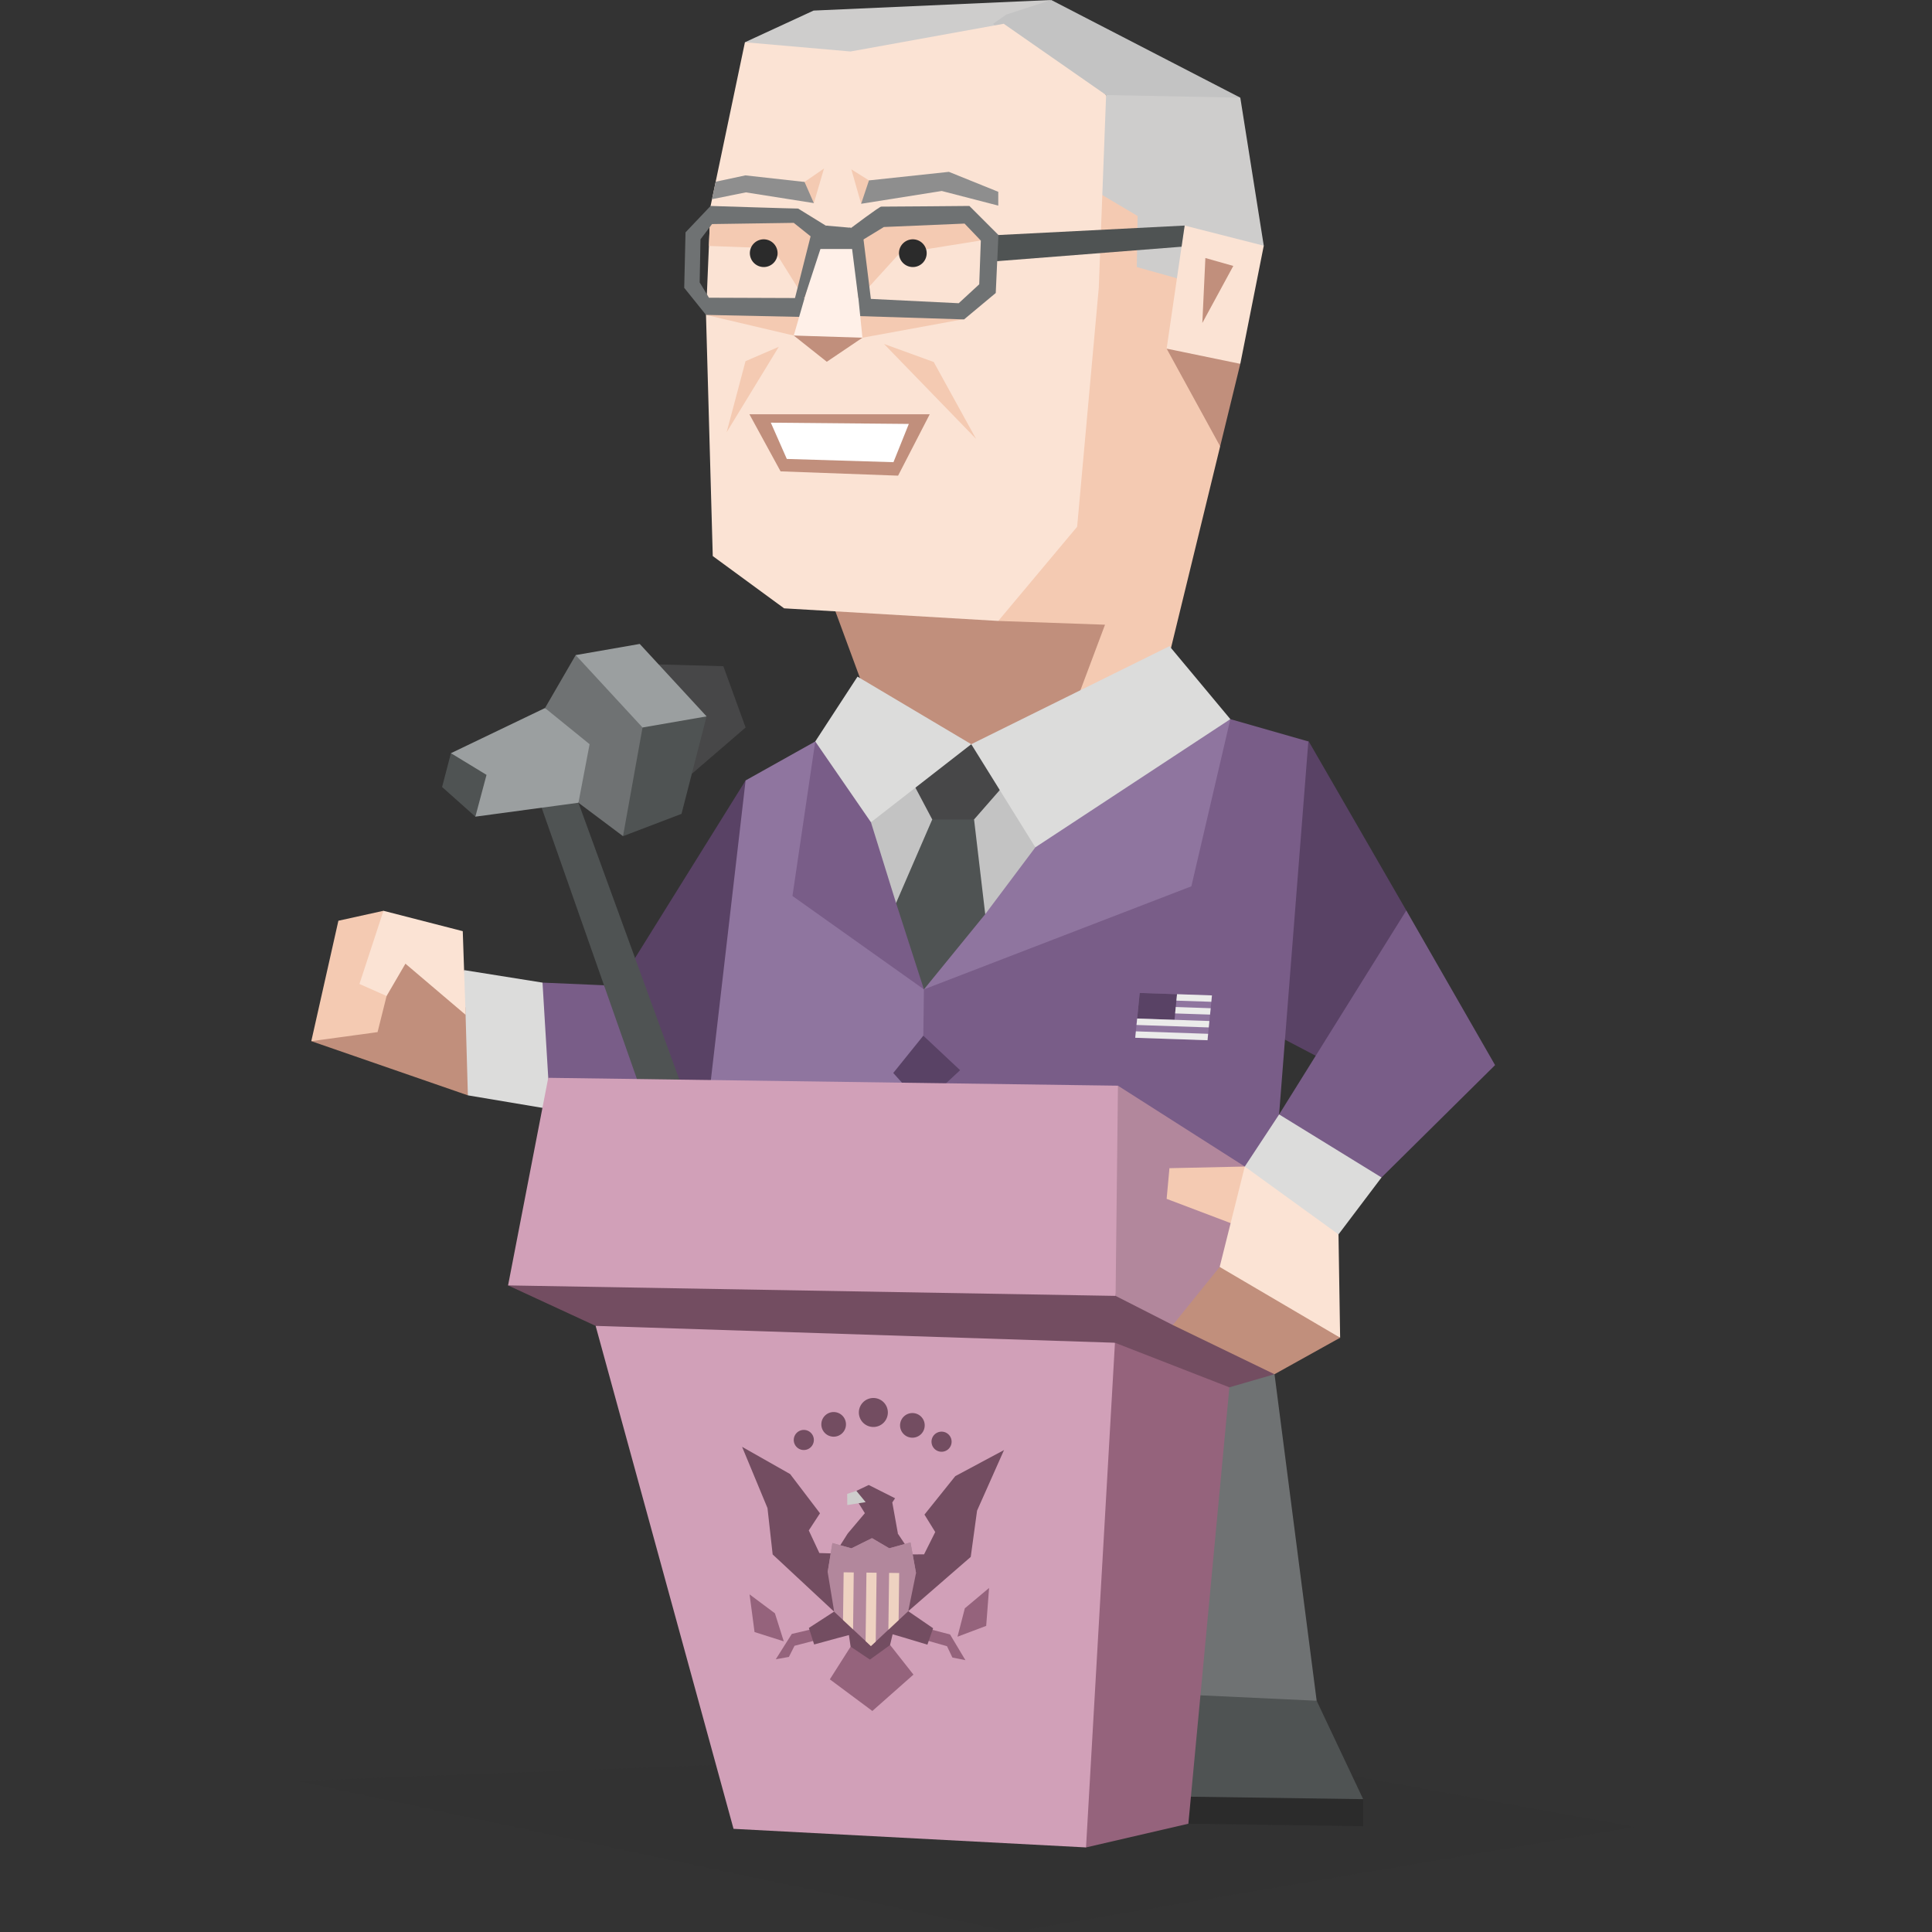 <svg id="Layer_1" data-name="Layer 1" xmlns="http://www.w3.org/2000/svg" viewBox="0 0 400 400"><rect x="0" y="0" width="400" height="400" fill="#333333" stroke="none"/><defs><style>.cls-1{fill:#cecdcc;}.cls-1,.cls-10,.cls-11,.cls-12,.cls-13,.cls-14,.cls-15,.cls-16,.cls-17,.cls-18,.cls-19,.cls-2,.cls-20,.cls-21,.cls-22,.cls-23,.cls-24,.cls-3,.cls-4,.cls-5,.cls-6,.cls-7,.cls-8,.cls-9{fill-rule:evenodd;}.cls-2,.cls-7{fill:#2b2b2b;}.cls-2{opacity:0.1;}.cls-3{fill:#474748;}.cls-4{fill:#795d88;}.cls-5{fill:#594265;}.cls-6{fill:#4f5353;}.cls-8{fill:#6f7273;}.cls-9{fill:#95637c;}.cls-10{fill:#d1a0b8;}.cls-11{fill:#734d61;}.cls-12{fill:#9b9fa0;}.cls-13{fill:#8f759f;}.cls-14{fill:#c3c3c3;}.cls-15{fill:#c18f7c;}.cls-16{fill:#f4cab2;}.cls-17{fill:#fbe3d4;}.cls-18{fill:#8e8e8e;}.cls-19{fill:#fff;}.cls-20{fill:#fff0e8;}.cls-21{fill:#dcdcdb;}.cls-22{fill:#b2879c;}.cls-23{fill:#eed2c1;}.cls-24{fill:#ebebea;}</style></defs><title>analysts_ENTJ_famous_real_franklin_d_roosevelt</title><polygon class="cls-1" points="168.44 2.19 217.65 0 207.81 4.92 177.47 13.94 154.23 8.75 168.44 2.19"/><polygon class="cls-2" points="338.41 378.25 209.55 400 61.59 368.74 148.25 365.42 279.95 367.68 338.41 378.25"/><polygon class="cls-3" points="149.76 137.93 136.37 137.56 143.24 160.21 154.37 150.62 149.76 137.93"/><polygon class="cls-4" points="125.05 203.99 112.32 203.44 93.71 220.87 113.08 229.36 137.3 237.55 136.49 223.3 125.05 203.99"/><polygon class="cls-5" points="154.37 161.58 157.25 167.93 149.13 236.92 142.26 241.76 128.87 202.54 154.37 161.58"/><polygon class="cls-6" points="282.23 372.5 269.74 375.97 236.76 373.78 247.84 349.6 263.39 348.68 272.6 352.12 282.23 372.5"/><polygon class="cls-7" points="238.81 377.47 282.23 378.1 282.23 372.5 238.88 371.88 236.76 373.78 238.81 377.47"/><polygon class="cls-8" points="272.6 352.12 247.75 350.96 237.79 287.63 263.39 280.75 272.6 352.12"/><polygon class="cls-9" points="224.85 382.49 246.04 377.58 254.53 287.23 251.85 285.12 216.58 263.48 213.44 376.19 224.85 382.49"/><polygon class="cls-10" points="151.87 378.64 224.85 382.49 230.84 278 217.82 273.58 127.36 270.48 123.32 274.51 151.87 378.64"/><polygon class="cls-11" points="254.53 287.23 230.84 278 123.32 274.51 105.19 266.13 110.96 259.21 230.51 242.1 263.87 284.52 254.53 287.23"/><polygon class="cls-6" points="142.26 241.76 136.99 237.97 112.14 167.23 114.57 163.31 119.76 166.2 145.61 237.11 142.26 241.76"/><polygon class="cls-12" points="112.84 146.59 121.98 150.39 124.66 158.12 119.76 166.2 98.42 169.08 93.36 155.94 112.84 146.59"/><polygon class="cls-8" points="119.19 135.63 126.69 137.93 137.64 149.47 133.61 165.62 128.99 173.12 119.76 166.2 122.07 154.08 112.84 146.59 119.19 135.63"/><polygon class="cls-6" points="141.1 168.5 128.99 173.12 133.03 150.62 138.8 147.16 146.29 148.32 141.1 168.5"/><polygon class="cls-12" points="132.45 133.32 146.29 148.32 133.03 150.62 119.19 135.63 132.45 133.32"/><polygon class="cls-5" points="270.87 153.34 291.16 188.5 302.83 222.96 278.01 221.52 266.04 215.25 261.65 180.62 270.87 153.34"/><polygon class="cls-4" points="309.54 220.52 286.03 243.78 273.43 254.73 264.83 230.73 291.16 188.5 309.54 220.52"/><polygon class="cls-4" points="270.88 153.51 262.94 254.76 225.31 238.3 186.67 238.87 186.67 209.46 190.38 202.02 240.89 179.46 254.73 148.89 270.88 153.51"/><polygon class="cls-13" points="168.79 153.51 154.37 161.58 145.61 237.11 150.33 241.18 186.67 238.87 190.89 234.71 191.29 204.84 171.1 179.46 168.79 153.51"/><polygon class="cls-5" points="198.78 221.57 191.16 214.43 184.94 222.15 190.96 228.85 198.78 221.57"/><polygon class="cls-13" points="246.66 183.5 254.73 148.89 210.9 168.5 191.29 204.84 246.66 183.5"/><polygon class="cls-4" points="164.07 185.5 191.29 204.84 184.36 166.2 168.79 153.51 164.07 185.5"/><polygon class="cls-14" points="214.36 175.43 213.78 165.04 206.28 161 190.71 161.58 184.94 162.74 180.32 170.24 185.52 186.96 203.98 189.27 214.36 175.43"/><polygon class="cls-6" points="191.29 204.84 203.98 189.27 201.67 169.66 196.48 167.35 193.01 169.66 185.52 186.96 191.29 204.84"/><polygon class="cls-15" points="238.97 123.55 232.41 142.69 200.7 154.71 179.09 143.2 172.96 126.57 164.34 111.06 212.58 93.64 238.97 123.55"/><polygon class="cls-3" points="209.74 160.43 201.67 169.66 193.01 169.66 187.82 159.85 201.09 154.08 209.74 160.43"/><polygon class="cls-16" points="252.62 92.41 241.68 137.28 221.36 149.13 228.78 129.34 206.68 128.56 222.02 60.68 225.57 38.81 248.03 40.05 252.62 92.41"/><polygon class="cls-1" points="248.19 58.88 235.36 55.29 235.53 44.72 225.57 38.81 229.01 19.68 232.68 13.94 256.79 20.22 261.65 50.87 248.19 58.88"/><polygon class="cls-15" points="252.62 92.41 241.54 72.18 250.68 72.18 256.79 75.33 252.62 92.41"/><polygon class="cls-17" points="261.65 50.87 245.27 46.7 241.54 72.18 256.79 75.33 261.65 50.87"/><polygon class="cls-15" points="255.34 55.06 249.56 53.42 248.93 66.87 255.34 55.06"/><polygon class="cls-14" points="217.65 0 256.79 20.22 229.01 19.68 213.27 12.57 205.62 4.92 208.35 3.01 217.65 0"/><polygon class="cls-17" points="223.01 109.06 206.68 128.56 162.34 125.95 147.57 115.13 146.17 65.2 147.12 42.64 154.23 8.75 176.1 10.66 207.81 4.92 229.01 19.68 227.49 59.59 223.01 109.06"/><polygon class="cls-16" points="183.71 38.19 178.29 42.19 176.26 35.06 179.91 37.35 183.71 38.19"/><polygon class="cls-16" points="162.51 38.15 166.57 37.67 170.6 34.89 168.5 42.05 162.51 38.15"/><polygon class="cls-16" points="171.72 72.16 164.34 69.47 146.17 65.2 147.88 63.89 179.2 64.36 198.59 64.66 199.74 66.04 178.56 69.92 171.72 72.16"/><path class="cls-16" d="M186.21,52.48l-8.48,9.32-5.89-10.95,10.51-6.66,18.08.09L204,49.64l-17.74,2.84Zm-16.75-5.87-4.34-2.51L148.76,44,147,45.44l-.23,5.48,13.29.5,6.48,10.37,5.63-6.29Z"/><polygon class="cls-18" points="206.68 39.71 206.68 42.57 194.98 39.54 178.29 42.19 179.91 37.35 196.46 35.58 206.68 39.71"/><polygon class="cls-18" points="166.57 37.67 168.5 42.05 154.43 39.83 147.42 41.24 148.18 37.62 154.32 36.31 166.57 37.67"/><polygon class="cls-15" points="185.94 98.48 192.49 85.77 155.16 85.77 161.61 97.59 185.94 98.48"/><polygon class="cls-19" points="188.16 87.77 184.98 95.69 162.9 95.02 159.59 87.51 188.16 87.77"/><path class="cls-8" d="M200.7,42.64l6,6,4.07,3.76-4.31,1.65-.3,6.61-6.56,5.47-21.91-.69-1.2-3.74,22,1.08,4.25-3.92.33-9.05-3.37-3.52L183,47l-7.66,4.67.87-4.48s5.88-4.43,6.23-4.41S200.7,42.64,200.7,42.64Z"/><path class="cls-8" d="M147.12,42.64l-5.19,5.47-.27,11.48,4.51,5.61,19.91.42,2.43-3.9-21.73-.08-1.92-3.17.17-8.92,2.39-3.16,16.92-.25L173,53.07l-2.05-6.37-5.71-3.52C164.85,43.21,147.12,42.64,147.12,42.64Z"/><polygon class="cls-20" points="170.91 46.7 176.23 47.16 178.56 69.92 171.18 71.07 164.34 69.47 170.91 46.7"/><polygon class="cls-15" points="171.18 74.9 178.56 69.92 164.34 69.47 171.18 74.9"/><polygon class="cls-21" points="242.13 133.78 254.73 148.89 214.36 175.43 201.09 154.08 242.13 133.78"/><polygon class="cls-21" points="177.54 140.09 201.09 154.08 180.32 170.24 168.79 153.51 177.54 140.09"/><polygon class="cls-22" points="257.72 241.52 276.02 264.41 242.81 274.33 230.97 268.3 226.47 235.18 231.46 224.78 257.72 241.52"/><polygon class="cls-16" points="242.12 241.86 257.72 241.52 260.28 248.5 257.13 254.12 241.54 248.21 242.12 241.86"/><polygon class="cls-17" points="277.12 255.57 277.46 276.96 258.55 268.69 252.52 262.31 257.72 241.52 272.22 247.28 277.12 255.57"/><polygon class="cls-15" points="263.87 284.52 277.46 276.96 252.52 262.31 242.81 274.33 263.87 284.52"/><polygon class="cls-21" points="286.03 243.78 277.12 255.57 257.72 241.52 264.83 230.73 286.03 243.78"/><polygon class="cls-6" points="100.73 160.43 93.36 155.94 91.53 162.94 98.42 169.08 100.73 160.43"/><polygon class="cls-21" points="96.09 200.85 112.32 203.44 113.9 229.64 96.87 226.78 91.88 215.56 96.09 200.85"/><polygon class="cls-10" points="113.51 223.15 231.46 224.78 230.97 268.3 105.19 266.13 113.51 223.15"/><polygon class="cls-15" points="82.53 192.5 96.35 208.57 96.87 226.78 64.45 215.56 75.67 211.2 82.53 192.5"/><polygon class="cls-16" points="79.39 188.57 80.04 206.21 78.17 213.69 64.45 215.56 70.06 190.63 79.39 188.57"/><polygon class="cls-17" points="95.81 192.79 96.4 210.11 83.94 199.52 80.04 206.21 74.42 203.72 79.39 188.57 95.81 192.79"/><polygon class="cls-16" points="183.02 71.21 202.08 90.86 193.32 74.95 183.02 71.21"/><polygon class="cls-16" points="161.24 71.8 150.44 89.5 154.35 74.78 161.24 71.8"/><polygon class="cls-9" points="169.15 337.06 163.93 338.29 160.62 343.53 163.33 343.05 164.5 340.74 169.9 339.34 169.15 337.06"/><path class="cls-11" d="M174.2,331.65c-.38,0-1.49,2-1.49,2l-5.24,3.4,1.09,3.42s9.89-2.74,10.44-2.74S174.2,331.65,174.2,331.65Z"/><polygon class="cls-9" points="176.93 340.41 176.11 340.92 171.81 347.69 180.61 354.24 189.12 346.71 184.3 340.59 176.93 340.41"/><path class="cls-11" d="M175.66,337.85l.45,3.07,4,2.68,4.16-3,.85-3.54s-9.43,0-9.28-.12S175.66,337.85,175.66,337.85Z"/><polygon class="cls-9" points="191.51 337.04 196.7 338.4 199.88 343.72 197.18 343.17 196.07 340.83 190.7 339.3 191.51 337.04"/><path class="cls-11" d="M186.6,331.5c.38,0,1.44,2.08,1.44,2.08l5.15,3.53-1.18,3.4s-9.82-3-10.36-3S186.6,331.5,186.6,331.5Z"/><polygon class="cls-11" points="188.48 321.83 191.32 321.81 193.63 317.19 191.4 313.58 197.78 305.62 207.87 300.22 202.29 312.77 200.98 322.34 188.04 333.58 187.47 328.56 188.48 321.83"/><polygon class="cls-11" points="172.48 321.63 169.64 321.54 167.45 316.86 169.77 313.31 163.59 305.19 153.64 299.55 158.9 312.23 159.97 321.83 172.71 333.69 173.32 328.39 172.48 321.63"/><polygon class="cls-11" points="177.69 316.17 175.51 317.5 173.36 320.89 186.21 322.05 187.33 319.67 185.91 317.55 183.26 315.08 177.69 316.17"/><polygon class="cls-11" points="177.56 309.81 177.3 308.67 179.86 307.45 185.32 310.2 184.74 311.06 185.91 317.55 183.02 316.51 180.9 317.35 179.12 316.63 175.51 317.5 179.06 313.29 177.57 310.89 177.56 309.81"/><polygon class="cls-22" points="172.34 319.47 171.36 325.49 172.71 333.69 180.31 340.8 188.04 333.58 189.65 325.69 188.51 319.34 184.11 320.56 180.54 318.46 176.28 320.57 172.34 319.47"/><path class="cls-23" d="M174.54,335.4l2.08,1.94.15-12.7-2.09,0-.14,10.79Zm4.65,4.35,1.12,1.05,1-.92.19-15.18-2.1,0-.19,15.08Zm4.74-2.33,2.12-2,.13-10.68-2.09,0Z"/><polygon class="cls-22" points="172.34 319.47 171.36 325.49 189.65 325.72 189.65 325.69 188.51 319.34 184.11 320.56 180.54 318.46 176.28 320.57 172.34 319.47"/><polygon class="cls-1" points="177.3 308.67 175.4 309.29 175.42 311.6 179.22 311 177.3 308.67"/><path class="cls-11" d="M180.82,289.44a3,3,0,1,1-3,3,3,3,0,0,1,3-3Zm-14.37,6.61a2.08,2.08,0,1,1-2.11,2.05,2.09,2.09,0,0,1,2.11-2.05Zm28.57.36a2.08,2.08,0,1,0,2,2.1,2.08,2.08,0,0,0-2-2.1Zm-6.08-3.85a2.55,2.55,0,1,0,2.51,2.57,2.54,2.54,0,0,0-2.51-2.57Zm-16.32-.21a2.55,2.55,0,1,1-2.57,2.52A2.55,2.55,0,0,1,172.62,292.35Z"/><polygon class="cls-9" points="155.19 330.1 156.22 337.9 162.27 339.82 160.44 334.02 155.19 330.1"/><polygon class="cls-9" points="204.78 328.77 204.18 336.62 198.24 338.86 199.76 332.98 204.78 328.77"/><path class="cls-7" d="M158.12,55.29a2.87,2.87,0,1,0-2.87-2.87A2.89,2.89,0,0,0,158.12,55.29Z"/><path class="cls-7" d="M189,55.29a2.87,2.87,0,1,0-2.88-2.87A2.88,2.88,0,0,0,189,55.29Z"/><polygon class="cls-8" points="169.36 51.55 176.68 51.55 176.23 47.16 170.91 46.7 169.36 51.55"/><polygon class="cls-6" points="206.71 48.66 245.27 46.7 244.63 51.08 206.47 54.07 206.71 48.66"/><polygon class="cls-8" points="168.11 47.8 164.34 62.72 166.56 61.64 171.45 46.7 168.11 47.8"/><polygon class="cls-8" points="178.56 47.8 175.86 47.13 177.7 61.72 180.45 63.05 178.56 47.8"/><polygon class="cls-13" points="235.96 205.58 250.92 206.09 250 215.37 235.04 214.86 235.96 205.58"/><polygon class="cls-5" points="243.69 205.84 235.96 205.58 235.44 210.88 243.17 211.15 243.69 205.84"/><polygon class="cls-24" points="243.69 205.84 250.92 206.09 250.79 207.41 243.56 207.17 243.69 205.84"/><polygon class="cls-24" points="243.3 209.82 250.53 210.06 250.66 208.74 243.43 208.49 243.3 209.82"/><polygon class="cls-24" points="235.3 212.21 250.26 212.72 250.39 211.39 235.44 210.88 235.3 212.21"/><polygon class="cls-24" points="235.04 214.86 250 215.37 250.13 214.04 235.17 213.53 235.04 214.86"/></svg>